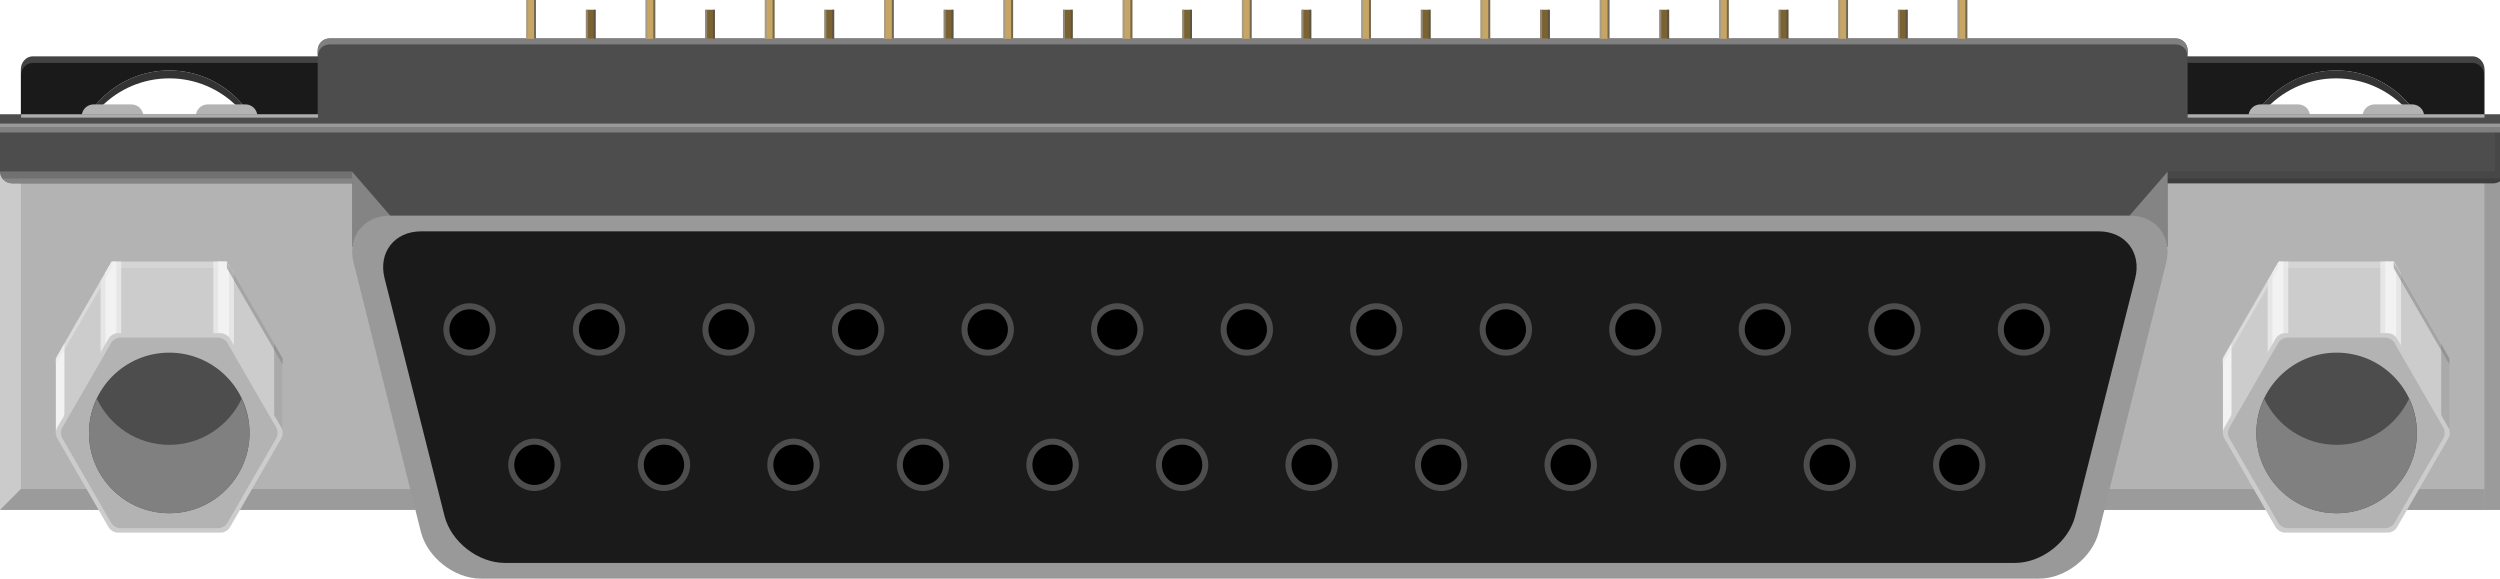 <?xml version="1.0" encoding="utf-8"?>
<!-- Generator: Adobe Illustrator 15.1.0, SVG Export Plug-In . SVG Version: 6.00 Build 0)  -->
<!DOCTYPE svg PUBLIC "-//W3C//DTD SVG 1.1//EN" "http://www.w3.org/Graphics/SVG/1.1/DTD/svg11.dtd">
<svg version="1.1" id="Ebene_1" xmlns:svg="http://www.w3.org/2000/svg"
	 xmlns="http://www.w3.org/2000/svg" xmlns:xlink="http://www.w3.org/1999/xlink" x="0px" y="0px" width="150.912px"
	 height="34.93px" viewBox="0 0 150.912 34.93" enable-background="new 0 0 150.912 34.93" xml:space="preserve">
<g>
	<g>
		<path fill="#333333" d="M4.432,10.518c0-3.196,2.592-5.788,5.787-5.788c3.195,0,5.786,2.592,5.786,5.788v-0.476
			c0-3.196-2.591-5.788-5.786-5.788c-3.195,0-5.787,2.592-5.787,5.788V10.518z"/>
		<path fill="#333333" d="M135.229,10.518c0-3.196,2.59-5.788,5.785-5.788c3.194,0,5.786,2.592,5.786,5.788v-0.476
			c0-3.196-2.592-5.788-5.786-5.788c-3.195,0-5.785,2.592-5.785,5.788V10.518z"/>
		<path fill="#1A1A1A" d="M19.643,3.403H1.977c-0.395,0-0.718,0.355-0.718,0.79v8.46c0,0.436,19.103,0.436,19.103,0v-8.46
			C20.359,3.76,20.038,3.403,19.643,3.403z M16.005,10.755H4.432v-0.713c0-3.196,2.592-5.788,5.787-5.788
			c3.195,0,5.786,2.592,5.786,5.788V10.755z"/>
		<path fill="#1A1A1A" d="M149.258,3.403h-18.167c-0.395,0-0.716,0.355-0.716,0.79v8.46c0,0.436,19.601,0.436,19.601,0v-8.46
			C149.976,3.76,149.651,3.403,149.258,3.403z M146.801,10.755h-11.571v-0.713c0-3.196,2.59-5.788,5.787-5.788
			c3.192,0,5.784,2.592,5.784,5.788V10.755L146.801,10.755z"/>
		<path fill="#B3B3B3" d="M15.537,9.852V7.018c0-0.394-0.323-0.716-0.717-0.716h-2.283c-0.395,0-0.717,0.322-0.717,0.716v2.834H8.65
			V7.018c0-0.394-0.321-0.716-0.715-0.716H5.65c-0.395,0-0.717,0.322-0.717,0.716v2.834H2.518v1.417h15.436V9.852H15.537z"/>
		<path fill="#B3B3B3" d="M146.334,9.852V7.018c0-0.394-0.321-0.716-0.717-0.716h-2.283c-0.396,0-0.717,0.322-0.717,0.716v2.834
			h-3.171V7.018c0-0.394-0.321-0.716-0.715-0.716h-2.285c-0.395,0-0.717,0.322-0.717,0.716v2.834h-2.416v1.417h15.437V9.852H146.334
			z"/>
		<rect y="10.366" fill="#B3B3B3" width="25.076" height="20.417"/>
		<rect x="126.156" y="10.366" fill="#B3B3B3" width="25.075" height="20.417"/>
		<g>
			<rect x="149.976" y="10.105" opacity="0.47" fill="#808080" enable-background="new    " width="1.258" height="20.679"/>
			<rect x="124.959" y="29.524" opacity="0.47" fill="#808080" enable-background="new    " width="25.017" height="1.26"/>
		</g>
		<g>
			<polygon opacity="0.47" fill="#E6E6E6" enable-background="new    " points="0,10.105 1.258,10.105 1.258,29.524 0,30.783 			"/>
			<polygon opacity="0.47" fill="#808080" enable-background="new    " points="0,30.783 1.258,29.524 26.275,29.524 26.275,30.783 
							"/>
		</g>
		<path fill="#4D4D4D" d="M132.056,3.041c0-0.396-0.322-0.72-0.718-0.72H19.895c-0.395,0-0.717,0.323-0.717,0.72v4.583h112.877
			V3.041z"/>
		<path fill="#808080" d="M132.056,3.399c0-0.395-0.322-0.718-0.718-0.718H19.895c-0.395,0-0.717,0.323-0.717,0.718V3.041
			c0-0.396,0.322-0.72,0.717-0.72H131.34c0.394,0,0.716,0.323,0.716,0.72V3.399L132.056,3.399z"/>
		<g>
			<path fill="#4D4D4D" d="M151.231,10.345c0,0.396-0.323,0.72-0.719,0.72H0.721C0.324,11.064,0,10.741,0,10.345V8.344
				c0-0.396,0.324-0.72,0.721-0.72h149.792c0.396,0,0.721,0.322,0.721,0.72v2.001H151.231z"/>
		</g>
		<rect y="6.897" fill="#4D4D4D" width="151.231" height="1.888"/>
		<rect y="7.459" fill="#999999" width="151.231" height="0.33"/>
		<rect y="7.667" fill="#808080" width="151.231" height="0.33"/>
		<rect x="150.61" y="7.997" opacity="0.1" fill="#1A1A1A" enable-background="new    " width="0.621" height="2.349"/>
		<g>
			<path fill="#CCCCCC" d="M7.102,27.833c-0.197,0-0.439-0.143-0.537-0.313l-3.119-5.398c-0.098-0.171-0.098-0.45,0-0.621
				l3.119-5.399c0.098-0.171,0.34-0.31,0.537-0.31h6.234c0.197,0,0.438,0.139,0.537,0.31l3.118,5.399
				c0.098,0.171,0.098,0.45,0,0.621l-3.118,5.398c-0.1,0.17-0.34,0.313-0.537,0.313H7.102z"/>
			<rect x="3.406" y="21.669" fill="#CCCCCC" width="13.658" height="4.464"/>
			<polygon opacity="0.65" fill="#999999" enable-background="new    " points="17.064,21.669 16.549,20.733 16.549,26.133 
				17.064,26.133 			"/>
			<polygon fill="#F2F2F2" points="3.889,20.733 3.372,21.669 3.372,26.133 3.889,26.133 			"/>
			<g>
				<g>
					<g>
						<defs>
							<polygon id="SVGID_1_" points="6.743,27.833 3.266,21.813 6.743,15.792 13.693,15.792 17.171,21.813 13.693,27.833 							
								"/>
						</defs>
						<clipPath id="SVGID_2_">
							<use xlink:href="#SVGID_1_"  overflow="visible"/>
						</clipPath>
						<rect x="12.875" y="15.792" clip-path="url(#SVGID_2_)" fill="#E6E6E6" width="1.244" height="6.021"/>
					</g>
				</g>
				<g>
					<g>
						<defs>
							<polygon id="SVGID_3_" points="6.743,27.833 3.266,21.813 6.743,15.792 13.693,15.792 17.171,21.813 13.693,27.833 							
								"/>
						</defs>
						<clipPath id="SVGID_4_">
							<use xlink:href="#SVGID_3_"  overflow="visible"/>
						</clipPath>
						<rect x="6.072" y="15.792" clip-path="url(#SVGID_4_)" fill="#E6E6E6" width="1.244" height="6.021"/>
					</g>
				</g>
				<g>
					<g>
						<defs>
							<polygon id="SVGID_5_" points="6.743,27.833 3.266,21.813 6.743,15.792 13.693,15.792 17.171,21.813 13.693,27.833 							
								"/>
						</defs>
						<clipPath id="SVGID_6_">
							<use xlink:href="#SVGID_5_"  overflow="visible"/>
						</clipPath>
						<rect x="13.166" y="15.792" clip-path="url(#SVGID_6_)" fill="#F2F2F2" width="0.661" height="6.021"/>
					</g>
				</g>
				<g>
					<g>
						<defs>
							<polygon id="SVGID_7_" points="6.743,27.833 3.266,21.813 6.743,15.792 13.693,15.792 17.171,21.813 13.693,27.833 							
								"/>
						</defs>
						<clipPath id="SVGID_8_">
							<use xlink:href="#SVGID_7_"  overflow="visible"/>
						</clipPath>
						<rect x="6.363" y="15.792" clip-path="url(#SVGID_8_)" fill="#F2F2F2" width="0.662" height="6.021"/>
					</g>
				</g>
			</g>
			<g>
				<path fill="#CCCCCC" d="M7.104,32.152c-0.199,0-0.441-0.141-0.541-0.312l-3.115-5.397c-0.1-0.171-0.1-0.45,0-0.623l3.115-5.396
					c0.1-0.171,0.342-0.313,0.541-0.313h6.23c0.198,0,0.441,0.143,0.54,0.313l3.116,5.396c0.099,0.173,0.099,0.452,0,0.623
					l-3.116,5.397c-0.099,0.171-0.342,0.312-0.54,0.312H7.104z"/>
			</g>
			<g>
				<path fill="#B3B3B3" d="M7.257,31.885c-0.198,0-0.44-0.141-0.54-0.313l-2.961-5.129c-0.099-0.171-0.099-0.45,0-0.623l2.961-5.13
					c0.1-0.171,0.342-0.312,0.54-0.312h5.923c0.198,0,0.441,0.141,0.541,0.312l2.961,5.13c0.098,0.173,0.098,0.452,0,0.623
					l-2.961,5.129c-0.1,0.173-0.343,0.313-0.541,0.313H7.257z"/>
			</g>
		</g>
		<g>
			<path fill="#CCCCCC" d="M137.916,27.833c-0.196,0-0.438-0.143-0.537-0.313l-3.118-5.398c-0.099-0.171-0.099-0.45,0-0.621
				l3.118-5.399c0.099-0.171,0.341-0.31,0.537-0.31h6.233c0.197,0,0.439,0.139,0.537,0.31l3.119,5.399
				c0.098,0.171,0.098,0.45,0,0.621l-3.119,5.398c-0.098,0.17-0.34,0.313-0.537,0.313H137.916z"/>
			<rect x="134.222" y="21.669" fill="#CCCCCC" width="13.657" height="4.464"/>
			<polygon opacity="0.65" fill="#999999" enable-background="new    " points="147.879,21.669 147.362,20.733 147.362,26.133 
				147.879,26.133 			"/>
			<polygon fill="#F2F2F2" points="134.703,20.733 134.187,21.669 134.187,26.133 134.703,26.133 			"/>
			<g>
				<g>
					<g>
						<defs>
							<polygon id="SVGID_9_" points="137.558,27.833 134.082,21.813 137.558,15.792 144.509,15.792 147.985,21.813 144.509,27.833 
															"/>
						</defs>
						<clipPath id="SVGID_10_">
							<use xlink:href="#SVGID_9_"  overflow="visible"/>
						</clipPath>
						<rect x="143.688" y="15.792" clip-path="url(#SVGID_10_)" fill="#E6E6E6" width="1.244" height="6.021"/>
					</g>
				</g>
				<g>
					<g>
						<defs>
							<polygon id="SVGID_11_" points="137.558,27.833 134.082,21.813 137.558,15.792 144.509,15.792 147.985,21.813 
								144.509,27.833 							"/>
						</defs>
						<clipPath id="SVGID_12_">
							<use xlink:href="#SVGID_11_"  overflow="visible"/>
						</clipPath>
						<rect x="136.888" y="15.792" clip-path="url(#SVGID_12_)" fill="#E6E6E6" width="1.243" height="6.021"/>
					</g>
				</g>
				<g>
					<g>
						<defs>
							<polygon id="SVGID_13_" points="137.558,27.833 134.082,21.813 137.558,15.792 144.509,15.792 147.985,21.813 
								144.509,27.833 							"/>
						</defs>
						<clipPath id="SVGID_14_">
							<use xlink:href="#SVGID_13_"  overflow="visible"/>
						</clipPath>
						<rect x="143.979" y="15.792" clip-path="url(#SVGID_14_)" fill="#F2F2F2" width="0.662" height="6.021"/>
					</g>
				</g>
				<g>
					<g>
						<defs>
							<polygon id="SVGID_15_" points="137.558,27.833 134.082,21.813 137.558,15.792 144.509,15.792 147.985,21.813 
								144.509,27.833 							"/>
						</defs>
						<clipPath id="SVGID_16_">
							<use xlink:href="#SVGID_15_"  overflow="visible"/>
						</clipPath>
						<rect x="137.179" y="15.792" clip-path="url(#SVGID_16_)" fill="#F2F2F2" width="0.661" height="6.021"/>
					</g>
				</g>
			</g>
			<g>
				<path fill="#CCCCCC" d="M137.918,32.152c-0.196,0-0.44-0.141-0.541-0.312l-3.114-5.397c-0.101-0.171-0.101-0.45,0-0.623
					l3.114-5.396c0.101-0.171,0.345-0.313,0.541-0.313h6.229c0.199,0,0.441,0.143,0.541,0.313l3.115,5.396
					c0.1,0.173,0.1,0.452,0,0.623l-3.115,5.397c-0.1,0.171-0.342,0.312-0.541,0.312H137.918z"/>
			</g>
			<g>
				<path fill="#B3B3B3" d="M138.071,31.885c-0.196,0-0.439-0.141-0.54-0.313l-2.962-5.129c-0.1-0.171-0.1-0.45,0-0.623l2.962-5.13
					c0.101-0.171,0.344-0.312,0.54-0.312h5.923c0.198,0,0.44,0.141,0.541,0.312l2.961,5.13c0.101,0.173,0.101,0.452,0,0.623
					l-2.961,5.129c-0.101,0.173-0.343,0.313-0.541,0.313H138.071z"/>
			</g>
		</g>
		<path fill="#4D4D4D" d="M132.056,6.182"/>
		<rect x="132.056" y="6.9" opacity="0.63" fill="#E6E6E6" enable-background="new    " width="17.92" height="0.2"/>
		<rect x="1.275" y="6.9" opacity="0.63" fill="#E6E6E6" enable-background="new    " width="17.92" height="0.2"/>
		<g>
			<g>
				<g>
					<defs>
						<path id="SVGID_17_" d="M151.231,10.345c0,0.396-0.323,0.72-0.719,0.72H0.721C0.324,11.064,0,10.741,0,10.345V8.344
							c0-0.396,0.324-0.72,0.721-0.72h149.792c0.396,0,0.721,0.322,0.721,0.72v2.001H151.231z"/>
					</defs>
					<clipPath id="SVGID_18_">
						<use xlink:href="#SVGID_17_"  overflow="visible"/>
					</clipPath>
					
						<rect y="10.345" opacity="0.47" clip-path="url(#SVGID_18_)" fill="#999999" enable-background="new    " width="35.854" height="0.72"/>
				</g>
			</g>
			<g>
				<g>
					<defs>
						<path id="SVGID_19_" d="M151.231,10.345c0,0.396-0.323,0.72-0.719,0.72H0.721C0.324,11.064,0,10.741,0,10.345V8.344
							c0-0.396,0.324-0.72,0.721-0.72h149.792c0.396,0,0.721,0.322,0.721,0.72v2.001H151.231z"/>
					</defs>
					<clipPath id="SVGID_20_">
						<use xlink:href="#SVGID_19_"  overflow="visible"/>
					</clipPath>
					
						<rect y="10.776" opacity="0.47" clip-path="url(#SVGID_20_)" fill="#999999" enable-background="new    " width="35.854" height="0.288"/>
				</g>
			</g>
			<g>
				<g>
					<defs>
						<path id="SVGID_21_" d="M151.231,10.345c0,0.396-0.323,0.72-0.719,0.72H0.721C0.324,11.064,0,10.741,0,10.345V8.344
							c0-0.396,0.324-0.72,0.721-0.72h149.792c0.396,0,0.721,0.322,0.721,0.72v2.001H151.231z"/>
					</defs>
					<clipPath id="SVGID_22_">
						<use xlink:href="#SVGID_21_"  overflow="visible"/>
					</clipPath>
					
						<rect x="48.859" y="10.345" opacity="0.1" clip-path="url(#SVGID_22_)" fill="#1A1A1A" enable-background="new    " width="102.373" height="0.72"/>
				</g>
			</g>
			<g>
				<g>
					<defs>
						<path id="SVGID_23_" d="M151.231,10.345c0,0.396-0.323,0.72-0.719,0.72H0.721C0.324,11.064,0,10.741,0,10.345V8.344
							c0-0.396,0.324-0.72,0.721-0.72h149.792c0.396,0,0.721,0.322,0.721,0.72v2.001H151.231z"/>
					</defs>
					<clipPath id="SVGID_24_">
						<use xlink:href="#SVGID_23_"  overflow="visible"/>
					</clipPath>
					
						<rect x="48.859" y="10.776" opacity="0.2" clip-path="url(#SVGID_24_)" fill="#1A1A1A" enable-background="new    " width="102.373" height="0.288"/>
				</g>
			</g>
		</g>
		<rect x="21.258" y="10.105" fill="#4D4D4D" width="109.591" height="4.807"/>
		<polygon opacity="0.36" fill="#E6E6E6" enable-background="new    " points="23.557,13.016 21.26,15.105 21.258,10.366 		"/>
		<polygon opacity="0.36" fill="#E6E6E6" enable-background="new    " points="128.549,13.016 130.844,15.105 130.847,10.366 		"/>
		<g>
			<path fill="#999999" d="M21.342,15.85c-0.389-1.559,0.607-2.834,2.215-2.834h104.988c1.608,0,2.604,1.274,2.218,2.834
				l-4.064,16.246c-0.391,1.56-2.021,2.834-3.627,2.834H29.035c-1.607,0-3.24-1.274-3.631-2.834L21.342,15.85z"/>
			<path fill="#1A1A1A" d="M23.215,16.797c-0.395-1.559,0.6-2.832,2.207-2.832h101.261c1.606,0,2.602,1.273,2.207,2.832
				l-3.619,14.349c-0.394,1.563-2.029,2.835-3.638,2.835H30.471c-1.607,0-3.244-1.272-3.638-2.835L23.215,16.797z"/>
		</g>
		<g>
			<g>
				<polygon opacity="0.53" fill="#E6E6E6" enable-background="new    " points="3.372,21.618 6.743,15.792 6.743,16.181 
					3.372,22.007 				"/>
				<polygon opacity="0.53" fill="#808080" enable-background="new    " points="17.064,21.618 13.693,15.792 13.693,16.181 
					17.064,22.007 				"/>
			</g>
			<rect x="6.743" y="15.792" opacity="0.25" fill="#F2F2F2" enable-background="new    " width="6.95" height="0.377"/>
		</g>
		<g>
			<g>
				<polygon opacity="0.53" fill="#E6E6E6" enable-background="new    " points="134.168,21.618 137.539,15.792 137.539,16.181 
					134.168,22.007 				"/>
				<polygon opacity="0.53" fill="#808080" enable-background="new    " points="147.86,21.618 144.49,15.792 144.49,16.181 
					147.86,22.007 				"/>
			</g>
			<rect x="137.539" y="15.792" opacity="0.25" fill="#F2F2F2" enable-background="new    " width="6.951" height="0.377"/>
		</g>
		<path opacity="0.2" fill="#E6E6E6" enable-background="new    " d="M1.259,4.589c0-0.437,0.323-0.79,0.718-0.79h17.201V3.403
			H1.977c-0.395,0-0.718,0.355-0.718,0.79V4.589z"/>
		<path opacity="0.2" fill="#E6E6E6" enable-background="new    " d="M149.976,4.193c0-0.435-0.324-0.79-0.719-0.79h-17.201v0.396
			h17.201c0.395,0,0.719,0.354,0.719,0.79V4.193z"/>
	</g>
	<g>
		<g>
			<g>
				<circle fill="#4D4D4D" cx="122.179" cy="19.888" r="1.582"/>
				<circle cx="122.179" cy="19.889" r="1.218"/>
			</g>
			<g>
				<circle fill="#4D4D4D" cx="114.358" cy="19.888" r="1.582"/>
				<circle cx="114.358" cy="19.889" r="1.218"/>
			</g>
			<g>
				<circle fill="#4D4D4D" cx="106.539" cy="19.888" r="1.582"/>
				<circle cx="106.539" cy="19.889" r="1.218"/>
			</g>
			<g>
				<circle fill="#4D4D4D" cx="98.72" cy="19.888" r="1.582"/>
				<circle cx="98.72" cy="19.889" r="1.218"/>
			</g>
			<g>
				<circle fill="#4D4D4D" cx="90.899" cy="19.888" r="1.582"/>
				<circle cx="90.899" cy="19.889" r="1.218"/>
			</g>
			<g>
				<circle fill="#4D4D4D" cx="83.081" cy="19.888" r="1.582"/>
				<circle cx="83.081" cy="19.889" r="1.218"/>
			</g>
			<g>
				<circle fill="#4D4D4D" cx="75.262" cy="19.888" r="1.582"/>
				<circle cx="75.262" cy="19.889" r="1.218"/>
			</g>
			<g>
				<circle fill="#4D4D4D" cx="67.442" cy="19.888" r="1.582"/>
				<circle cx="67.442" cy="19.889" r="1.218"/>
			</g>
			<g>
				<circle fill="#4D4D4D" cx="59.623" cy="19.888" r="1.582"/>
				<circle cx="59.623" cy="19.889" r="1.218"/>
			</g>
			<g>
				<circle fill="#4D4D4D" cx="51.804" cy="19.888" r="1.582"/>
				<circle cx="51.804" cy="19.889" r="1.218"/>
			</g>
			<g>
				<circle fill="#4D4D4D" cx="43.984" cy="19.888" r="1.582"/>
				<circle cx="43.984" cy="19.889" r="1.218"/>
			</g>
			<g>
				<circle fill="#4D4D4D" cx="36.165" cy="19.888" r="1.582"/>
				<circle cx="36.165" cy="19.889" r="1.218"/>
			</g>
			<g>
				<circle fill="#4D4D4D" cx="28.346" cy="19.888" r="1.582"/>
				<circle cx="28.346" cy="19.889" r="1.218"/>
			</g>
		</g>
		<g>
			<g>
				<circle fill="#4D4D4D" cx="118.272" cy="28.058" r="1.582"/>
				<circle cx="118.272" cy="28.058" r="1.217"/>
			</g>
			<g>
				<circle fill="#4D4D4D" cx="110.454" cy="28.058" r="1.582"/>
				<circle cx="110.454" cy="28.058" r="1.217"/>
			</g>
			<g>
				<circle fill="#4D4D4D" cx="102.635" cy="28.058" r="1.582"/>
				<circle cx="102.635" cy="28.058" r="1.217"/>
			</g>
			<g>
				<circle fill="#4D4D4D" cx="94.815" cy="28.058" r="1.582"/>
				<circle cx="94.815" cy="28.058" r="1.217"/>
			</g>
			<g>
				<circle fill="#4D4D4D" cx="86.996" cy="28.058" r="1.582"/>
				<circle cx="86.996" cy="28.058" r="1.217"/>
			</g>
			<g>
				<circle fill="#4D4D4D" cx="79.177" cy="28.058" r="1.582"/>
				<circle cx="79.177" cy="28.058" r="1.217"/>
			</g>
			<g>
				<circle fill="#4D4D4D" cx="71.357" cy="28.058" r="1.582"/>
				<circle cx="71.357" cy="28.058" r="1.217"/>
			</g>
			<g>
				<circle fill="#4D4D4D" cx="63.538" cy="28.058" r="1.582"/>
				<circle cx="63.538" cy="28.058" r="1.217"/>
			</g>
			<g>
				<circle fill="#4D4D4D" cx="55.719" cy="28.058" r="1.582"/>
				<circle cx="55.719" cy="28.058" r="1.217"/>
			</g>
			<g>
				<circle fill="#4D4D4D" cx="47.899" cy="28.058" r="1.582"/>
				<circle cx="47.899" cy="28.058" r="1.217"/>
			</g>
			<g>
				<circle fill="#4D4D4D" cx="40.08" cy="28.058" r="1.582"/>
				<circle cx="40.08" cy="28.058" r="1.217"/>
			</g>
			<g>
				<circle fill="#4D4D4D" cx="32.261" cy="28.058" r="1.582"/>
				<circle cx="32.261" cy="28.058" r="1.217"/>
			</g>
		</g>
	</g>
	<g>
		<g>
			<rect x="118.169" y="0" fill="#C7A663" width="0.587" height="2.333"/>
			<rect x="118.169" y="0" opacity="0.7" fill="#999999" enable-background="new    " width="0.119" height="2.333"/>
			<rect x="118.638" y="0" opacity="0.7" fill="#4D4D4D" enable-background="new    " width="0.119" height="2.333"/>
		</g>
		<g>
			<rect x="110.969" y="0" fill="#C7A663" width="0.587" height="2.333"/>
			<rect x="110.969" y="0" opacity="0.7" fill="#999999" enable-background="new    " width="0.119" height="2.333"/>
			<rect x="111.438" y="0" opacity="0.7" fill="#4D4D4D" enable-background="new    " width="0.119" height="2.333"/>
		</g>
		<g>
			<rect x="103.769" y="0" fill="#C7A663" width="0.588" height="2.333"/>
			<rect x="103.769" y="0" opacity="0.7" fill="#999999" enable-background="new    " width="0.119" height="2.333"/>
			<rect x="104.237" y="0" opacity="0.7" fill="#4D4D4D" enable-background="new    " width="0.119" height="2.333"/>
		</g>
		<g>
			<rect x="96.567" y="0" fill="#C7A663" width="0.588" height="2.333"/>
			<rect x="96.567" y="0" opacity="0.7" fill="#999999" enable-background="new    " width="0.119" height="2.333"/>
			<rect x="97.037" y="0" opacity="0.7" fill="#4D4D4D" enable-background="new    " width="0.119" height="2.333"/>
		</g>
		<g>
			<rect x="89.368" y="0" fill="#C7A663" width="0.587" height="2.333"/>
			<rect x="89.368" y="0" opacity="0.7" fill="#999999" enable-background="new    " width="0.119" height="2.333"/>
			<rect x="89.837" y="0" opacity="0.7" fill="#4D4D4D" enable-background="new    " width="0.119" height="2.333"/>
		</g>
		<g>
			<rect x="82.168" y="0" fill="#C7A663" width="0.587" height="2.333"/>
			<rect x="82.168" y="0" opacity="0.7" fill="#999999" enable-background="new    " width="0.119" height="2.333"/>
			<rect x="82.638" y="0" opacity="0.7" fill="#4D4D4D" enable-background="new    " width="0.118" height="2.333"/>
		</g>
		<g>
			<rect x="74.968" y="0" fill="#C7A663" width="0.587" height="2.333"/>
			<rect x="74.968" y="0" opacity="0.7" fill="#999999" enable-background="new    " width="0.119" height="2.333"/>
			<rect x="75.437" y="0" opacity="0.7" fill="#4D4D4D" enable-background="new    " width="0.119" height="2.333"/>
		</g>
		<g>
			<rect x="67.768" y="0" fill="#C7A663" width="0.587" height="2.333"/>
			<rect x="67.768" y="0" opacity="0.7" fill="#999999" enable-background="new    " width="0.119" height="2.333"/>
			<rect x="68.236" y="0" opacity="0.7" fill="#4D4D4D" enable-background="new    " width="0.119" height="2.333"/>
		</g>
		<g>
			<rect x="60.567" y="0" fill="#C7A663" width="0.587" height="2.333"/>
			<rect x="60.567" y="0" opacity="0.7" fill="#999999" enable-background="new    " width="0.119" height="2.333"/>
			<rect x="61.036" y="0" opacity="0.7" fill="#4D4D4D" enable-background="new    " width="0.119" height="2.333"/>
		</g>
		<g>
			<rect x="53.367" y="0" fill="#C7A663" width="0.587" height="2.333"/>
			<rect x="53.367" y="0" opacity="0.7" fill="#999999" enable-background="new    " width="0.119" height="2.333"/>
			<rect x="53.836" y="0" opacity="0.7" fill="#4D4D4D" enable-background="new    " width="0.119" height="2.333"/>
		</g>
		<g>
			<rect x="46.167" y="0" fill="#C7A663" width="0.587" height="2.333"/>
			<rect x="46.167" y="0" opacity="0.7" fill="#999999" enable-background="new    " width="0.119" height="2.333"/>
			<rect x="46.636" y="0" opacity="0.7" fill="#4D4D4D" enable-background="new    " width="0.119" height="2.333"/>
		</g>
		<g>
			<rect x="38.967" y="0" fill="#C7A663" width="0.587" height="2.333"/>
			<rect x="38.967" y="0" opacity="0.7" fill="#999999" enable-background="new    " width="0.119" height="2.333"/>
			<rect x="39.436" y="0" opacity="0.7" fill="#4D4D4D" enable-background="new    " width="0.119" height="2.333"/>
		</g>
		<g>
			<rect x="31.767" y="0" fill="#C7A663" width="0.587" height="2.333"/>
			<rect x="31.767" y="0" opacity="0.7" fill="#999999" enable-background="new    " width="0.119" height="2.333"/>
			<rect x="32.235" y="0" opacity="0.7" fill="#4D4D4D" enable-background="new    " width="0.119" height="2.333"/>
		</g>
	</g>
	<g>
		<g>
			<rect x="114.567" y="0.588" fill="#7B6231" width="0.589" height="1.745"/>
			<rect x="114.567" y="0.588" opacity="0.7" fill="#999999" enable-background="new    " width="0.119" height="1.745"/>
			<rect x="115.037" y="0.588" opacity="0.7" fill="#4D4D4D" enable-background="new    " width="0.119" height="1.745"/>
		</g>
		<g>
			<rect x="107.369" y="0.588" fill="#7B6231" width="0.586" height="1.745"/>
			<rect x="107.369" y="0.588" opacity="0.7" fill="#999999" enable-background="new    " width="0.116" height="1.745"/>
			<rect x="107.838" y="0.588" opacity="0.7" fill="#4D4D4D" enable-background="new    " width="0.119" height="1.745"/>
		</g>
		<g>
			<rect x="100.168" y="0.588" fill="#7B6231" width="0.588" height="1.745"/>
			<rect x="100.168" y="0.588" opacity="0.7" fill="#999999" enable-background="new    " width="0.119" height="1.745"/>
			<rect x="100.638" y="0.588" opacity="0.7" fill="#4D4D4D" enable-background="new    " width="0.118" height="1.745"/>
		</g>
		<g>
			<rect x="92.969" y="0.588" fill="#7B6231" width="0.587" height="1.745"/>
			<rect x="92.969" y="0.588" opacity="0.7" fill="#999999" enable-background="new    " width="0.117" height="1.745"/>
			<rect x="93.438" y="0.588" opacity="0.7" fill="#4D4D4D" enable-background="new    " width="0.119" height="1.745"/>
		</g>
		<g>
			<rect x="85.769" y="0.588" fill="#7B6231" width="0.588" height="1.745"/>
			<rect x="85.769" y="0.588" opacity="0.7" fill="#999999" enable-background="new    " width="0.119" height="1.745"/>
			<rect x="86.235" y="0.588" opacity="0.7" fill="#4D4D4D" enable-background="new    " width="0.119" height="1.745"/>
		</g>
		<g>
			<rect x="78.567" y="0.588" fill="#7B6231" width="0.586" height="1.745"/>
			<rect x="78.567" y="0.588" opacity="0.7" fill="#999999" enable-background="new    " width="0.119" height="1.745"/>
			<rect x="79.037" y="0.588" opacity="0.7" fill="#4D4D4D" enable-background="new    " width="0.119" height="1.745"/>
		</g>
		<g>
			<rect x="71.368" y="0.588" fill="#7B6231" width="0.587" height="1.745"/>
			<rect x="71.368" y="0.588" opacity="0.7" fill="#999999" enable-background="new    " width="0.119" height="1.745"/>
			<rect x="71.836" y="0.588" opacity="0.7" fill="#4D4D4D" enable-background="new    " width="0.119" height="1.745"/>
		</g>
		<g>
			<rect x="64.167" y="0.588" fill="#7B6231" width="0.587" height="1.745"/>
			<rect x="64.167" y="0.588" opacity="0.7" fill="#999999" enable-background="new    " width="0.119" height="1.745"/>
			<rect x="64.636" y="0.588" opacity="0.7" fill="#4D4D4D" enable-background="new    " width="0.119" height="1.745"/>
		</g>
		<g>
			<rect x="56.967" y="0.588" fill="#7B6231" width="0.587" height="1.745"/>
			<rect x="56.967" y="0.588" opacity="0.7" fill="#999999" enable-background="new    " width="0.119" height="1.745"/>
			<rect x="57.436" y="0.588" opacity="0.7" fill="#4D4D4D" enable-background="new    " width="0.119" height="1.745"/>
		</g>
		<g>
			<rect x="49.767" y="0.588" fill="#7B6231" width="0.587" height="1.745"/>
			<rect x="49.767" y="0.588" opacity="0.7" fill="#999999" enable-background="new    " width="0.119" height="1.745"/>
			<rect x="50.236" y="0.588" opacity="0.7" fill="#4D4D4D" enable-background="new    " width="0.119" height="1.745"/>
		</g>
		<g>
			<rect x="42.567" y="0.588" fill="#7B6231" width="0.587" height="1.745"/>
			<rect x="42.567" y="0.588" opacity="0.7" fill="#999999" enable-background="new    " width="0.119" height="1.745"/>
			<rect x="43.036" y="0.588" opacity="0.7" fill="#4D4D4D" enable-background="new    " width="0.119" height="1.745"/>
		</g>
		<g>
			<rect x="35.367" y="0.588" fill="#7B6231" width="0.587" height="1.745"/>
			<rect x="35.367" y="0.588" opacity="0.7" fill="#999999" enable-background="new    " width="0.119" height="1.745"/>
			<rect x="35.835" y="0.588" opacity="0.7" fill="#4D4D4D" enable-background="new    " width="0.119" height="1.745"/>
		</g>
	</g>
</g>
<g>
	<circle fill="#4D4D4D" cx="10.218" cy="26.133" r="4.846"/>
	<path fill="#808080" d="M10.218,26.853c-1.936,0-3.593-1.143-4.369-2.782c-0.297,0.627-0.477,1.321-0.477,2.063
		c0,2.677,2.169,4.846,4.846,4.846c2.677,0,4.846-2.169,4.846-4.846c0-0.741-0.179-1.436-0.477-2.063
		C13.811,25.71,12.153,26.853,10.218,26.853z"/>
</g>
<g>
	<circle fill="#4D4D4D" cx="141.05" cy="26.133" r="4.846"/>
	<path fill="#808080" d="M141.05,26.853c-1.936,0-3.593-1.143-4.369-2.782c-0.297,0.627-0.477,1.321-0.477,2.063
		c0,2.677,2.17,4.846,4.846,4.846c2.677,0,4.846-2.169,4.846-4.846c0-0.741-0.179-1.436-0.477-2.063
		C144.644,25.71,142.985,26.853,141.05,26.853z"/>
</g>
</svg>
